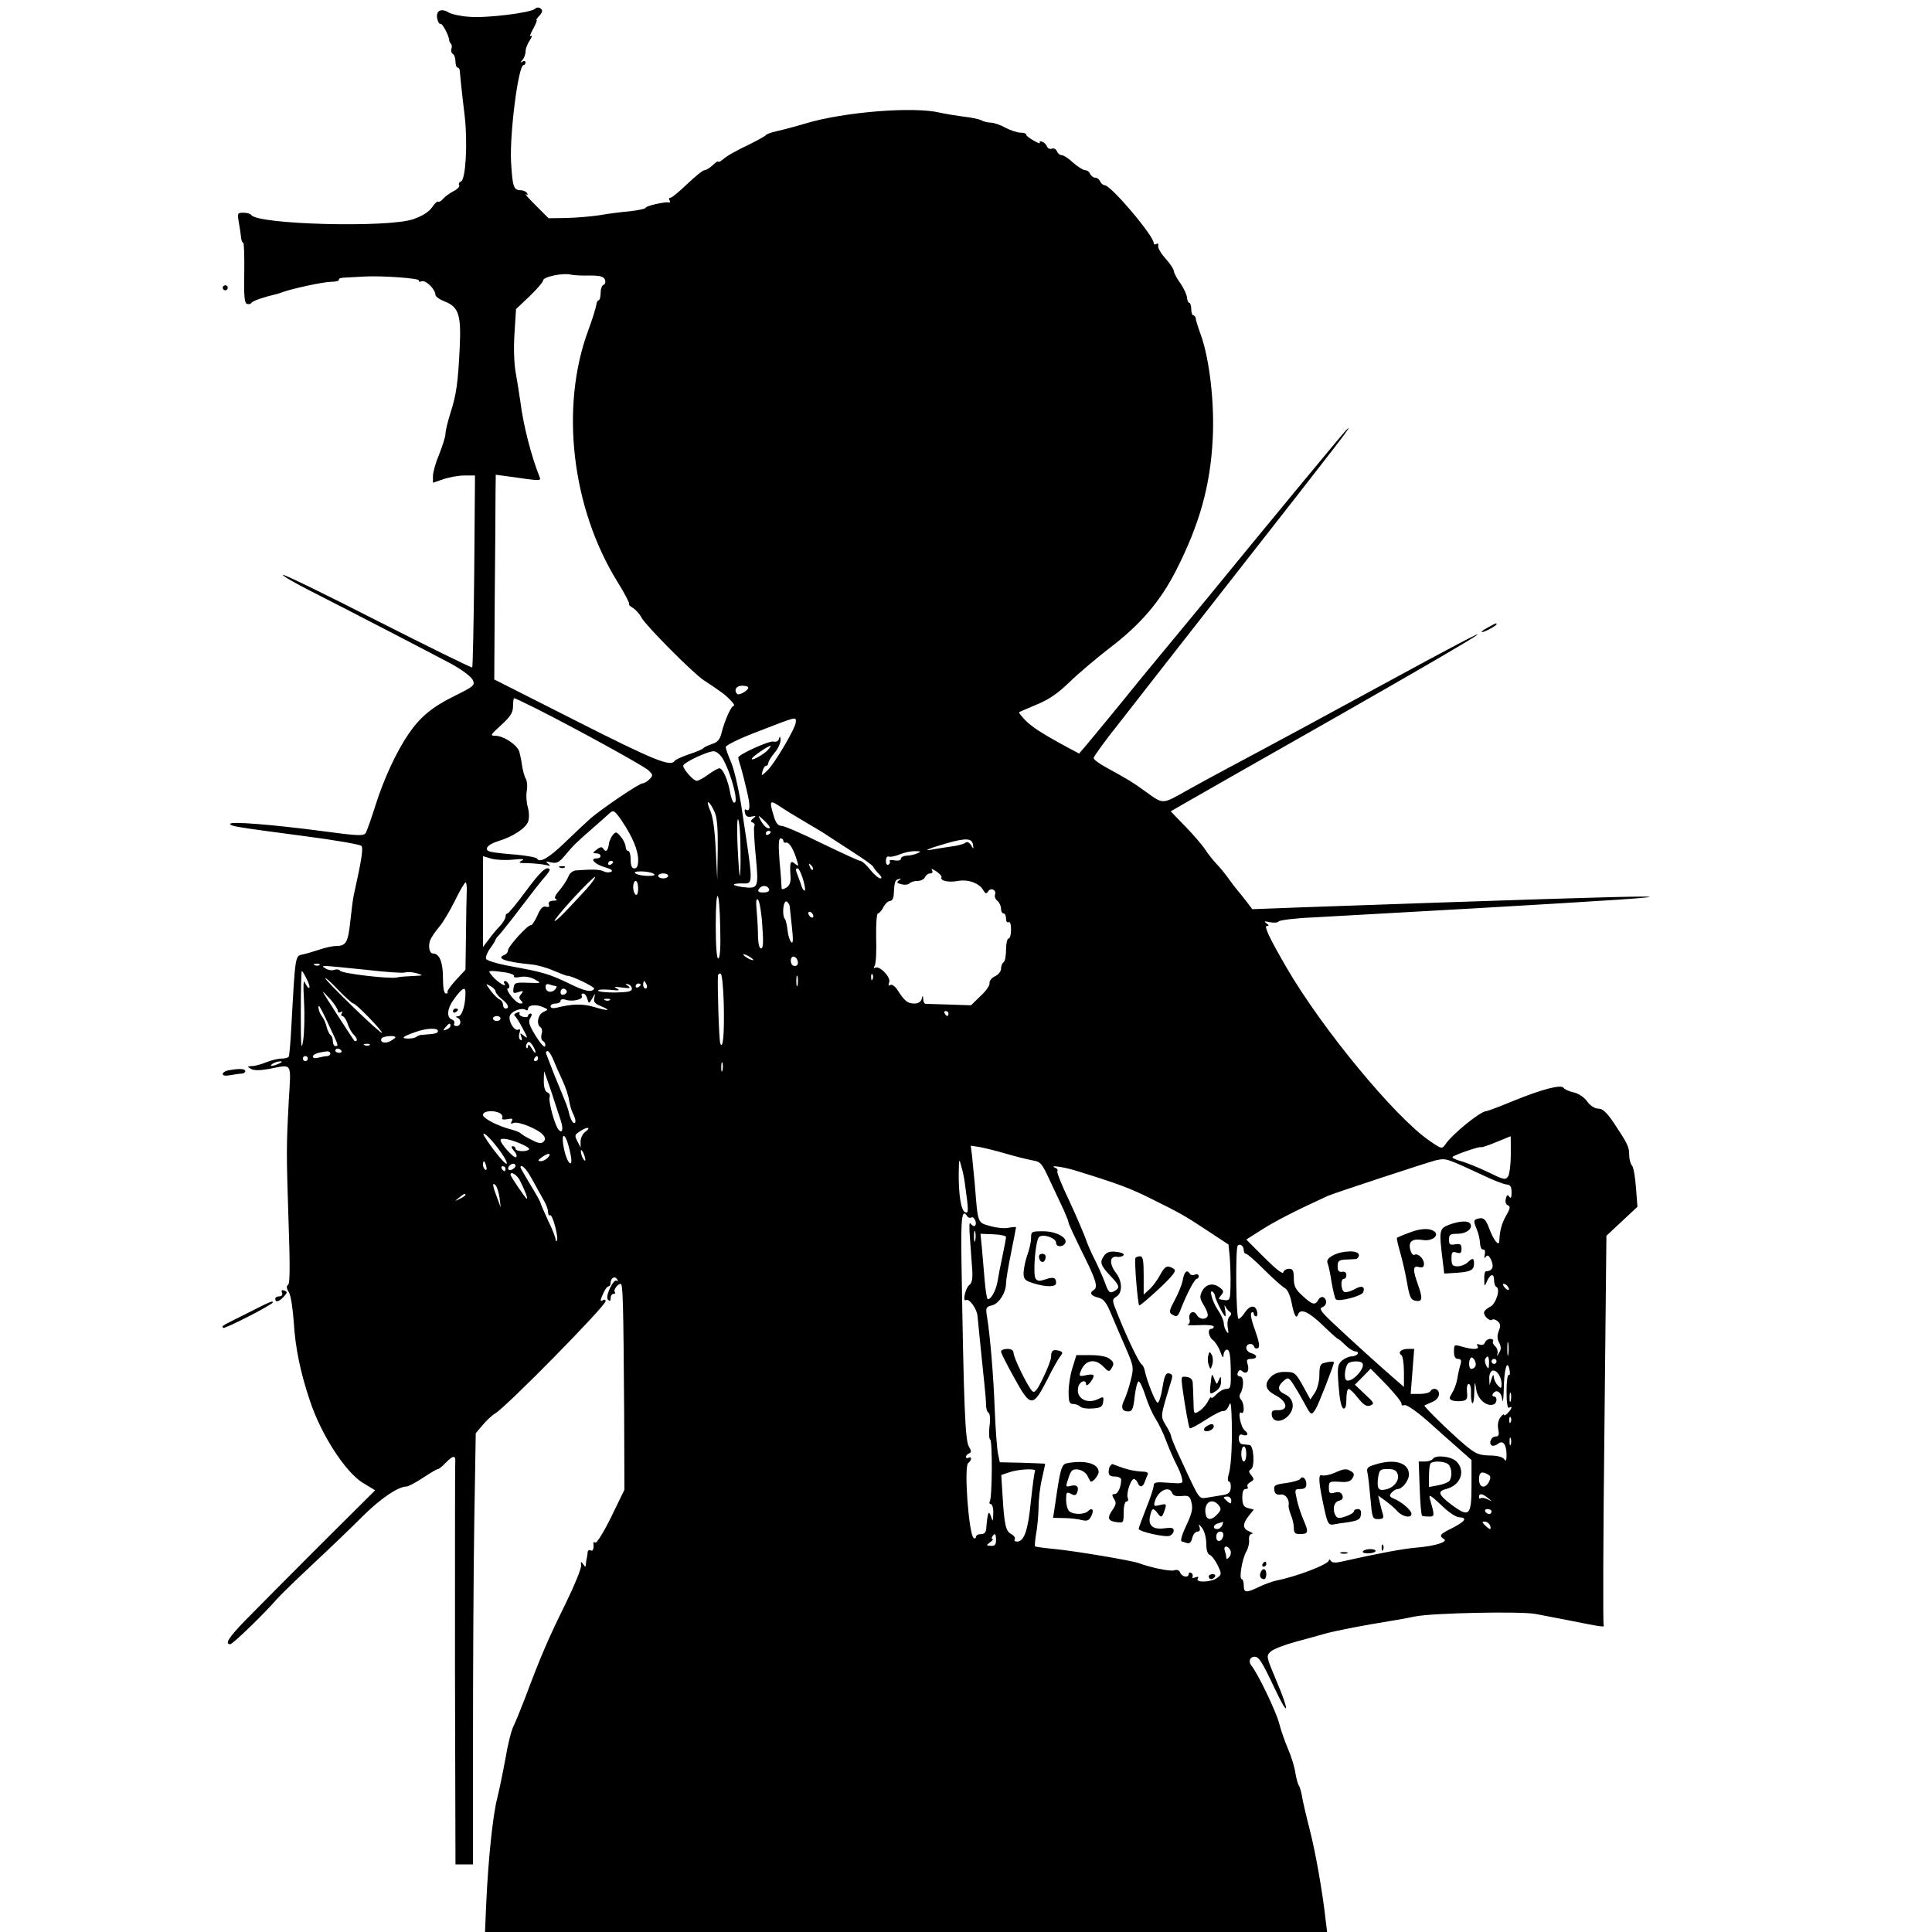 <?xml version="1.0" standalone="no"?>
<!DOCTYPE svg PUBLIC "-//W3C//DTD SVG 20010904//EN"
 "http://www.w3.org/TR/2001/REC-SVG-20010904/DTD/svg10.dtd">
<svg version="1.0" xmlns="http://www.w3.org/2000/svg"
 width="772pt" height="772pt" viewBox="0 0 772 772"
 preserveAspectRatio="xMidYMid meet">
<g transform="translate(0,772) scale(0.1,-0.1)"
fill="#000000" stroke="none">
<path d="M2138 7685 c-16 -16 -192 -38 -264 -32 -33 2 -69 10 -81 17 -30 19
-52 7 -46 -24 3 -14 9 -24 13 -21 7 4 35 -49 35 -67 0 -3 3 -9 7 -13 4 -4 4
-13 2 -20 -3 -7 -1 -16 5 -20 6 -3 11 -17 11 -31 0 -13 4 -24 8 -24 5 0 9 -6
9 -12 1 -13 8 -85 20 -183 12 -107 4 -252 -15 -260 -7 -3 -11 -9 -7 -15 3 -5
-7 -16 -23 -24 -16 -8 -34 -22 -41 -30 -7 -9 -16 -14 -20 -12 -4 3 -15 -8 -25
-23 -13 -18 -38 -34 -75 -47 -103 -35 -623 -21 -647 17 -3 5 -17 9 -31 9 -24
0 -25 -2 -19 -37 4 -21 8 -48 9 -60 1 -13 5 -23 9 -23 3 0 5 -54 4 -120 -2
-90 1 -120 10 -124 8 -3 16 -1 19 4 5 8 46 22 100 35 6 1 17 5 25 8 35 13 158
40 192 41 20 0 34 4 32 8 -3 5 10 9 28 9 18 1 51 3 73 4 71 4 225 -7 219 -16
-3 -5 2 -6 11 -3 16 6 54 -31 55 -54 0 -7 17 -19 38 -27 55 -22 65 -54 59
-183 -7 -142 -13 -187 -37 -262 -11 -34 -20 -72 -20 -84 0 -11 -12 -48 -25
-81 -14 -33 -25 -72 -25 -87 l0 -27 41 14 c23 8 61 15 84 15 l43 0 -3 -381
c-2 -210 -6 -383 -8 -386 -3 -2 -174 82 -381 187 -207 106 -376 188 -376 183
0 -5 51 -34 112 -65 163 -83 470 -242 560 -290 44 -24 81 -52 87 -65 10 -21 6
-25 -75 -65 -89 -44 -137 -85 -183 -153 -47 -69 -97 -177 -130 -281 -17 -54
-35 -105 -40 -113 -8 -12 -33 -11 -173 8 -190 25 -368 40 -368 29 0 -9 16 -12
289 -48 124 -16 229 -34 235 -40 8 -8 2 -52 -30 -195 -3 -11 -9 -58 -14 -104
-9 -87 -17 -101 -57 -101 -12 0 -42 -6 -65 -14 -24 -8 -55 -17 -69 -20 -30 -6
-29 -2 -45 -291 -3 -60 -8 -113 -10 -117 -3 -5 -16 -8 -30 -8 -14 0 -41 -7
-61 -15 -19 -8 -45 -15 -57 -15 -19 -1 -19 -2 -3 -11 11 -7 35 -7 74 0 93 18
86 29 77 -126 -10 -189 -10 -204 -1 -484 6 -174 6 -249 -2 -253 -7 -5 -7 -14
3 -29 8 -12 16 -65 20 -122 6 -100 26 -198 64 -311 45 -137 143 -288 213 -330
l48 -29 -226 -225 c-124 -124 -256 -257 -294 -296 -65 -67 -82 -94 -59 -94 10
0 136 122 186 180 12 14 77 77 144 140 68 63 157 149 199 191 70 70 142 119
175 119 8 0 37 16 66 35 29 19 56 35 60 35 4 0 18 11 31 25 31 32 41 31 38 -2
-1 -16 -1 -382 -1 -815 l2 -788 35 0 35 0 0 503 c0 276 2 664 5 861 l6 359 27
32 c15 18 38 40 52 48 50 32 440 429 440 448 0 6 -4 7 -10 4 -13 -8 -13 -2 2
30 6 14 15 25 20 25 4 0 8 6 8 14 0 20 17 29 26 14 4 -7 4 -10 -1 -6 -13 12
-48 -63 -36 -75 8 -8 11 -6 11 6 0 9 5 17 12 17 6 0 8 3 5 7 -8 7 11 33 23 33
9 0 11 -71 14 -514 l1 -309 -53 -109 c-29 -59 -58 -106 -63 -102 -5 3 -9 2 -8
-3 3 -20 -2 -34 -11 -28 -5 3 -11 0 -12 -7 0 -7 -2 -17 -3 -23 -2 -5 -3 -17
-4 -25 -1 -13 -2 -13 -11 0 -8 12 -10 11 -8 -5 2 -11 -27 -81 -63 -155 -68
-137 -102 -217 -159 -370 -18 -47 -39 -98 -47 -115 -9 -16 -24 -75 -33 -130
-10 -55 -25 -127 -33 -160 -18 -68 -36 -245 -44 -418 l-5 -117 1682 0 1683 0
-6 48 c-12 110 -40 269 -63 359 -14 54 -28 114 -31 133 -3 19 -9 40 -13 45 -4
6 -10 28 -14 51 -3 23 -16 65 -29 95 -13 30 -29 76 -36 104 -12 46 -85 199
-111 230 -13 16 -5 35 13 35 18 0 31 -22 82 -130 56 -119 59 -92 4 37 -39 93
-40 96 -22 113 10 10 54 27 98 39 44 12 103 28 130 36 28 7 106 23 175 35 69
11 148 25 175 31 72 14 420 21 480 10 28 -5 86 -17 130 -25 140 -28 148 -29
143 -20 -3 5 -2 357 3 782 l8 774 62 58 62 58 -6 77 c-3 43 -10 82 -16 88 -6
6 -11 25 -11 42 0 32 -5 43 -62 129 -28 41 -44 56 -61 56 -14 0 -32 11 -45 29
-12 17 -35 32 -54 36 -18 4 -36 12 -40 18 -9 15 -86 -5 -206 -54 -53 -22 -99
-39 -103 -39 -23 0 -134 -90 -163 -132 -14 -20 -15 -20 -63 13 -138 94 -431
449 -573 694 -69 119 -90 165 -78 165 10 0 9 3 -2 11 -11 8 -8 9 14 4 16 -3
32 -2 35 3 3 5 65 13 136 16 72 4 360 20 640 36 1077 62 982 63 -696 4 l-185
-7 -22 29 c-12 16 -30 38 -40 50 -9 11 -26 33 -37 49 -11 15 -31 40 -45 54
-14 15 -34 40 -44 56 -11 17 -46 58 -79 92 l-59 61 64 37 c35 20 308 176 608
346 663 378 741 432 185 129 -196 -107 -496 -269 -630 -340 -55 -29 -129 -70
-165 -90 -95 -54 -92 -54 -157 -7 -59 43 -73 51 -162 100 -28 15 -51 32 -51
38 0 6 46 70 103 141 56 72 131 168 167 214 36 46 157 201 270 345 460 587
507 648 468 609 -14 -14 -321 -385 -557 -674 -58 -71 -140 -169 -181 -219 -41
-49 -116 -141 -167 -204 -51 -62 -108 -132 -127 -154 l-34 -40 -49 26 c-105
57 -142 82 -168 109 -14 15 -25 29 -23 30 2 2 34 15 71 31 49 20 86 46 130 89
35 34 107 95 160 136 124 94 204 188 266 310 94 184 138 340 147 530 7 141
-13 314 -47 410 -11 30 -21 61 -21 68 -1 6 -5 12 -10 12 -4 0 -8 11 -8 25 0
14 -4 25 -8 25 -4 0 -8 10 -9 21 -1 12 -13 38 -27 58 -15 20 -26 43 -26 49 0
7 -15 29 -32 48 -18 20 -32 43 -30 51 2 9 -1 12 -7 8 -6 -3 -11 -2 -11 4 0 29
-171 231 -196 231 -6 0 -14 7 -18 15 -3 8 -12 15 -20 15 -7 0 -16 7 -20 15 -3
8 -12 15 -20 15 -8 0 -30 14 -48 30 -18 17 -38 30 -46 30 -7 0 -15 7 -19 16
-3 8 -12 13 -20 10 -7 -3 -16 1 -19 8 -3 8 -12 17 -20 20 -8 3 -12 1 -9 -4 3
-5 -8 -2 -24 8 -17 9 -31 20 -31 25 0 4 -10 7 -23 7 -12 0 -39 9 -60 20 -20
11 -46 20 -58 20 -11 0 -28 4 -37 9 -9 5 -42 12 -72 15 -30 4 -73 11 -95 16
-104 25 -382 3 -535 -43 -47 -14 -101 -28 -120 -32 -19 -4 -37 -11 -40 -15 -3
-4 -30 -19 -60 -34 -66 -32 -93 -47 -114 -65 -9 -7 -16 -10 -16 -7 0 4 -10 -2
-22 -14 -12 -11 -27 -20 -33 -20 -7 0 -37 -25 -69 -55 -31 -30 -61 -55 -67
-55 -6 0 -7 -5 -4 -10 4 -6 3 -10 -2 -9 -16 4 -93 -14 -93 -21 0 -4 -28 -10
-62 -14 -35 -3 -90 -10 -123 -16 -33 -5 -92 -10 -132 -11 l-71 -1 -52 52 c-28
28 -46 48 -39 44 8 -4 9 -3 5 4 -4 7 -16 12 -26 12 -28 0 -32 14 -38 113 -6
112 29 387 50 387 4 0 8 5 8 11 0 5 -6 7 -12 3 -10 -6 -10 -4 0 7 6 7 12 22
12 34 0 11 8 31 17 44 9 14 11 21 4 17 -6 -4 -2 9 9 28 11 20 17 36 14 36 -3
0 2 7 10 16 9 8 14 20 11 25 -7 10 -19 12 -27 4z m219 -1066 c41 0 55 -4 60
-16 4 -9 1 -19 -5 -21 -7 -2 -12 -17 -12 -33 0 -16 -4 -29 -8 -29 -4 0 -8 -8
-9 -17 -1 -10 -15 -56 -32 -102 -114 -306 -67 -711 117 -1007 28 -45 48 -84
46 -87 -3 -3 4 -10 15 -16 11 -7 27 -24 35 -40 16 -30 205 -221 248 -249 71
-47 85 -57 106 -79 13 -13 19 -23 14 -23 -10 0 -36 -58 -49 -109 -6 -26 -16
-37 -38 -44 -17 -6 -32 -13 -35 -17 -3 -4 -29 -15 -57 -24 -29 -10 -55 -22
-58 -27 -15 -24 -84 4 -390 159 l-330 167 2 335 c2 184 3 368 3 409 l1 74 52
-7 c133 -19 130 -19 122 1 -32 80 -64 205 -75 293 -5 36 -14 92 -20 125 -6 35
-8 99 -4 155 l6 95 54 51 c30 29 54 57 54 63 0 15 80 32 114 23 10 -2 43 -4
73 -3z m633 -1647 c0 -11 -37 -32 -44 -25 -15 15 -4 33 19 33 14 0 25 -3 25
-8z m-842 -86 c160 -81 422 -225 443 -244 19 -18 19 -21 4 -36 -9 -9 -21 -16
-27 -16 -14 0 -161 -100 -208 -140 -19 -17 -64 -59 -100 -94 -65 -63 -103 -86
-114 -67 -3 5 -41 12 -84 16 -42 3 -87 8 -99 11 -33 6 -18 29 28 43 57 17 109
51 119 77 5 13 5 37 -1 59 -6 20 -7 49 -4 65 3 16 2 37 -4 48 -6 11 -12 34
-15 53 -2 19 -8 44 -11 56 -9 27 -63 63 -96 63 -22 0 -19 4 24 43 37 34 47 50
47 75 0 18 2 32 5 32 3 0 45 -20 93 -44z m1032 -51 c0 -23 -85 -167 -114 -194
-24 -23 -25 -23 -19 -2 3 11 9 21 14 21 5 0 9 5 9 11 0 6 11 24 25 41 14 16
24 39 24 51 -1 15 -3 17 -6 6 -2 -10 -11 -15 -22 -12 -17 4 -141 -52 -141 -64
0 -4 4 -20 10 -37 5 -17 16 -60 24 -95 15 -62 14 -87 -4 -76 -4 3 -6 -3 -3
-14 3 -13 11 -17 26 -14 18 4 20 3 7 -7 -11 -9 -12 -13 -2 -17 6 -2 10 -9 6
-14 -3 -5 0 -60 6 -121 12 -125 10 -130 -49 -123 -47 6 -52 15 -8 15 49 0 49
-20 -1 311 -11 69 -29 147 -41 174 -11 26 -21 53 -21 60 0 7 53 33 118 58 171
66 162 64 162 42z m-111 -111 c-16 -19 -74 -50 -64 -34 6 10 65 50 74 50 2 0
-2 -7 -10 -16z m-179 -39 c36 -66 65 -186 41 -171 -4 3 -11 22 -14 42 -8 46
-29 94 -42 94 -6 0 -26 -11 -45 -25 -19 -14 -39 -25 -46 -25 -13 0 -54 46 -54
60 0 13 103 61 124 58 11 -2 27 -16 36 -33z m-34 -211 c10 -23 13 -69 12 -151
l-2 -118 -6 120 c-4 79 -11 133 -23 158 -9 21 -11 35 -6 31 6 -3 17 -21 25
-40z m299 -1 c11 -7 45 -27 75 -45 30 -17 66 -39 80 -49 14 -9 59 -38 100 -65
41 -26 77 -52 79 -57 2 -5 12 -18 22 -28 12 -12 14 -19 7 -19 -7 0 -26 16 -41
35 -15 19 -33 35 -39 35 -6 0 -75 32 -154 70 -78 39 -151 70 -161 70 -14 0
-23 11 -31 39 -18 58 -16 65 16 44 15 -10 36 -23 47 -30z m-669 -35 c42 -63
64 -116 64 -154 0 -24 -5 -34 -15 -34 -10 0 -15 11 -15 35 0 19 -4 35 -10 35
-5 0 -10 7 -10 16 0 9 -8 27 -19 40 -17 21 -20 22 -32 8 -7 -9 -15 -25 -16
-37 -4 -27 -12 -34 -22 -19 -5 9 -12 9 -27 -3 -17 -13 -17 -14 -1 -15 21 0 23
-20 1 -20 -29 0 -8 -23 32 -35 25 -7 34 -13 27 -18 -7 -4 -21 -4 -30 1 -16 8
-45 9 -111 4 -13 -1 -26 -11 -31 -25 -5 -13 -21 -37 -35 -54 -19 -22 -23 -33
-14 -36 7 -3 2 -6 -11 -6 -15 -1 -21 -6 -18 -15 4 -9 0 -12 -12 -9 -12 3 -22
-7 -34 -36 -10 -22 -22 -40 -26 -38 -11 3 -91 -85 -91 -100 0 -8 -7 -16 -15
-19 -35 -14 7 -28 110 -38 22 -2 61 -13 88 -25 26 -11 50 -20 53 -20 15 2 113
-45 108 -52 -9 -16 -38 -10 -104 23 -75 36 -102 44 -229 67 -55 10 -97 23 -99
30 -2 7 5 26 17 42 11 15 21 31 21 34 0 3 8 13 18 23 9 11 49 60 87 111 39 51
80 104 93 118 13 14 21 28 18 30 -13 13 -38 -11 -97 -91 -35 -47 -67 -86 -71
-86 -5 0 -8 -6 -8 -13 0 -7 -10 -24 -22 -37 -13 -13 -33 -37 -45 -54 l-23 -30
0 181 0 182 33 -10 c17 -5 57 -7 87 -4 38 4 49 2 35 -4 -16 -8 -11 -10 25 -10
25 -1 56 -4 70 -7 20 -5 22 -4 10 5 -12 9 -9 10 12 5 23 -5 32 0 55 27 34 41
44 51 114 112 30 26 59 52 64 57 16 15 21 12 51 -32z m473 -117 c1 -57 -1
-102 -3 -100 -2 2 -6 58 -9 124 -3 67 -1 111 3 100 5 -11 9 -67 9 -124z m117
91 c-8 -7 -25 8 -37 31 -11 21 -10 21 15 -2 14 -14 24 -26 22 -29z m4 -16 c0
-3 -4 -8 -10 -11 -5 -3 -10 -1 -10 4 0 6 5 11 10 11 6 0 10 -2 10 -4z m50 -36
c0 -5 5 -9 12 -7 12 2 30 -28 43 -73 7 -22 6 -23 -9 -11 -18 15 -21 6 -17 -54
1 -20 -4 -34 -17 -42 -14 -8 -19 -8 -19 0 0 7 -3 54 -8 105 -5 65 -4 92 4 92
6 0 11 -4 11 -10z m758 -15 c3 -19 2 -19 -8 -2 -8 12 -16 15 -23 9 -7 -5 -33
-12 -59 -15 -27 -4 -60 -9 -75 -12 -40 -7 -8 6 62 26 74 21 99 20 103 -6z
m-223 -35 c-11 -5 -30 -9 -42 -9 -13 -1 -23 -6 -23 -12 0 -7 -10 -9 -25 -7
-13 3 -22 2 -20 -3 3 -4 1 -10 -5 -14 -6 -3 -10 3 -10 15 0 13 5 20 13 17 6
-2 26 2 42 9 17 7 44 13 60 13 26 0 27 -2 10 -9z m-1215 -34 c0 -3 -4 -8 -10
-11 -5 -3 -10 -1 -10 4 0 6 5 11 10 11 6 0 10 -2 10 -4z m798 -31 c-3 -3 -9 2
-12 12 -6 14 -5 15 5 6 7 -7 10 -15 7 -18z m-40 -36 c7 -23 11 -44 8 -47 -3
-3 -8 4 -12 14 -3 10 -10 29 -15 42 -11 28 -11 32 -1 32 4 0 13 -19 20 -41z
m554 5 c-6 -14 29 -21 67 -14 40 7 84 -9 100 -37 9 -15 12 -16 20 -4 11 16 34
4 27 -14 -3 -8 2 -19 10 -25 8 -7 14 -21 14 -31 0 -11 5 -19 10 -19 6 0 10 -9
10 -21 0 -11 5 -17 10 -14 6 4 10 -8 10 -29 0 -20 -4 -36 -10 -36 -5 0 -10
-20 -10 -44 0 -25 -4 -48 -10 -51 -5 -3 -10 -15 -10 -26 0 -11 -11 -24 -24
-30 -13 -6 -23 -18 -22 -27 2 -9 -14 -32 -36 -52 l-38 -37 -87 3 c-49 1 -91 3
-95 3 -5 1 -9 9 -9 19 -1 16 -2 16 -6 0 -3 -11 -14 -18 -29 -18 -27 0 -39 9
-67 53 -10 16 -23 25 -29 21 -8 -5 -9 -1 -5 11 8 20 -39 68 -56 58 -6 -4 -7
-1 -2 8 5 7 8 57 6 111 -1 54 2 98 7 98 5 0 15 11 22 25 7 14 19 25 27 25 7 0
13 10 14 23 3 53 5 60 19 64 12 4 12 3 2 -5 -11 -7 -8 -11 9 -15 13 -4 28 -2
33 3 6 6 20 10 33 10 13 0 26 7 29 15 4 8 13 15 21 15 9 0 11 5 7 13 -5 7 2 5
16 -4 14 -9 24 -20 22 -25z m-1151 15 c10 -6 3 -9 -21 -9 -19 0 -41 4 -49 9
-10 6 -3 9 21 9 19 0 41 -4 49 -9z m59 -9 c0 -5 -9 -10 -20 -10 -11 0 -20 5
-20 10 0 6 9 10 20 10 11 0 20 -4 20 -10z m-326 -52 c-93 -101 -120 -128 -128
-128 -4 0 29 41 74 90 46 50 85 88 88 86 2 -3 -13 -24 -34 -48z m-479 -10 c-1
-18 -2 -96 -3 -173 l-2 -140 -39 -42 c-21 -23 -36 -45 -33 -48 3 -3 0 -5 -6
-5 -8 0 -12 22 -12 64 0 61 -14 96 -40 96 -14 0 -20 29 -11 53 5 12 21 36 35
52 15 17 43 64 64 106 20 42 40 75 43 73 3 -2 5 -18 4 -36z m685 11 c0 -17 -4
-28 -10 -24 -5 3 -10 17 -10 31 0 13 5 24 10 24 6 0 10 -14 10 -31z m523 -1
c3 -8 -5 -14 -19 -14 -24 -2 -31 6 -17 19 11 11 30 8 36 -5z m-195 -158 c2
-77 -1 -120 -8 -120 -6 0 -10 48 -10 133 0 163 15 152 18 -13z m168 12 c5 -66
4 -92 -5 -92 -6 0 -11 17 -12 43 0 23 -2 69 -5 102 -4 43 -3 57 5 50 6 -6 14
-52 17 -103z m110 72 c1 -10 5 -48 9 -84 5 -45 4 -62 -3 -55 -6 6 -13 27 -15
47 -2 21 -7 41 -10 45 -13 12 -8 75 6 71 6 -3 13 -13 13 -24z m94 -35 c0 -6
-4 -7 -10 -4 -5 3 -10 11 -10 16 0 6 5 7 10 4 6 -3 10 -11 10 -16z m-240 -175
c0 -2 -9 0 -20 6 -11 6 -20 13 -20 16 0 2 9 0 20 -6 11 -6 20 -13 20 -16z
m178 -7 c2 -10 -3 -17 -12 -17 -10 0 -16 9 -16 21 0 24 23 21 28 -4z m-1911
-13 c-3 -3 -12 -4 -19 -1 -8 3 -5 6 6 6 11 1 17 -2 13 -5z m184 -19 c77 -9
148 -14 157 -11 9 3 31 2 47 -3 29 -9 28 -9 -15 -11 -25 -1 -54 -3 -65 -6 -31
-6 -219 16 -226 27 -3 5 -13 7 -22 4 -9 -4 -24 -2 -34 4 -17 10 -17 10 0 11
10 0 81 -7 158 -15z m-236 -36 c9 -17 14 -33 11 -36 -3 -3 -10 5 -16 18 -8 18
-9 -2 -5 -76 3 -55 1 -125 -4 -155 -7 -43 -9 -20 -9 113 0 92 2 167 4 167 2 0
11 -14 19 -31z m797 25 c21 -4 35 -10 32 -15 -3 -5 8 -6 24 -3 18 4 41 0 58
-9 29 -16 29 -16 -26 -14 -51 2 -55 0 -58 -21 -3 -21 -1 -23 20 -16 19 6 21 5
11 -8 -10 -11 -10 -17 -1 -26 9 -9 8 -12 -3 -12 -8 0 -25 14 -37 30 -13 17
-18 30 -13 30 6 0 8 7 5 15 -4 8 -10 15 -16 15 -5 0 -6 -5 -2 -11 11 -18 -29
7 -48 30 -17 20 -17 21 0 21 9 0 34 -3 54 -6z m870 -121 c3 -124 -3 -191 -14
-162 -5 13 -12 238 -9 272 1 4 5 7 10 7 6 0 11 -53 13 -117z m295 70 c-3 -10
-5 -2 -5 17 0 19 2 27 5 18 2 -10 2 -26 0 -35z m300 25 c-3 -8 -6 -5 -6 6 -1
11 2 17 5 13 3 -3 4 -12 1 -19z m-2075 -98 c11 0 119 -112 114 -117 -5 -6
-226 208 -226 218 0 4 24 -17 52 -47 29 -30 56 -54 60 -54z m1172 75 c3 -8 1
-15 -4 -15 -6 0 -10 7 -10 15 0 8 2 15 4 15 2 0 6 -7 10 -15z m-604 -26 c0 -6
11 -20 25 -31 26 -20 33 -38 15 -38 -5 0 -10 7 -10 15 0 9 -6 18 -13 21 -8 3
-24 19 -36 35 -22 30 -22 30 -2 19 12 -6 21 -16 21 -21z m241 21 c5 0 4 -6 -3
-14 -15 -16 -38 -10 -38 11 0 10 6 13 16 9 9 -3 20 -6 25 -6z m304 -11 c0 -11
-16 -14 -67 -15 -38 0 -68 3 -68 8 0 4 21 5 48 3 35 -4 42 -3 27 5 -15 7 -11
8 20 4 31 -4 37 -3 25 6 -13 10 -13 11 0 7 8 -2 15 -10 15 -18z m35 17 c0 -3
-4 -8 -10 -11 -5 -3 -10 -1 -10 4 0 6 5 11 10 11 6 0 10 -2 10 -4z m-700 -33
c0 -50 -14 -93 -29 -94 -10 0 -11 -2 -3 -6 17 -7 15 -33 -4 -33 -8 0 -12 5 -9
10 3 6 -1 13 -9 16 -24 9 -19 47 12 87 30 40 42 46 42 20z m404 8 c3 -5 -1
-11 -9 -15 -9 -3 -15 0 -15 9 0 16 16 20 24 6z m-914 -80 c0 -7 5 -9 12 -5 7
4 8 3 4 -4 -4 -7 -3 -12 2 -12 6 0 15 -14 21 -30 5 -17 17 -38 26 -46 9 -9 13
-19 10 -22 -3 -3 -7 -3 -9 -1 -8 10 -126 192 -126 196 0 2 14 -12 30 -30 17
-19 30 -40 30 -46z m997 48 c6 -21 6 -21 20 2 12 21 13 22 8 3 -4 -17 1 -24
25 -34 46 -19 31 -21 -25 -4 -47 14 -88 13 -152 -3 -14 -3 -23 -1 -23 6 0 6 9
11 20 11 11 0 20 5 20 11 0 6 9 8 21 4 26 -9 72 2 64 15 -3 6 -1 10 5 10 7 0
14 -10 17 -21z m90 -5 c-3 -3 -12 -4 -19 -1 -8 3 -5 6 6 6 11 1 17 -2 13 -5z
m-266 -48 c-22 -10 -29 -50 -11 -61 6 -4 8 -16 4 -27 -3 -12 -1 -24 6 -28 7
-4 11 -13 8 -21 -2 -7 -19 12 -37 41 -27 44 -31 57 -22 72 7 11 7 18 1 18 -5
0 -10 -4 -10 -9 0 -5 -9 -7 -20 -4 -11 3 -17 9 -14 14 3 5 -2 6 -11 2 -9 -3
-13 -9 -8 -12 4 -3 19 -26 32 -51 20 -37 21 -42 6 -30 -17 14 -18 13 -12 -3 4
-11 3 -16 -4 -12 -5 4 -7 16 -3 27 4 13 2 18 -4 14 -15 -9 -41 31 -35 54 5 19
47 35 63 25 6 -4 10 -2 10 4 0 15 32 19 59 7 23 -10 23 -10 2 -20z m-857 -52
c40 -85 40 -84 26 -84 -5 0 -10 9 -10 19 0 11 -4 22 -9 25 -5 3 -12 18 -16 33
-3 15 -12 34 -18 41 -11 14 -19 42 -12 42 2 0 20 -34 39 -76z m2476 46 c0 -5
-2 -10 -4 -10 -3 0 -8 5 -11 10 -3 6 -1 10 4 10 6 0 11 -4 11 -10z m-1790 -20
c0 -5 -7 -10 -15 -10 -8 0 -15 5 -15 10 0 6 7 10 15 10 8 0 15 -4 15 -10z
m-200 -29 c0 -5 -7 -12 -16 -15 -14 -5 -15 -4 -4 9 14 17 20 19 20 6z m-50
-21 c0 -9 -9 -11 -62 -15 -9 0 -20 -4 -24 -8 -4 -4 -19 -7 -32 -7 -32 0 -24 8
25 25 45 17 93 19 93 5z m-170 -25 c0 -2 -9 -9 -20 -15 -22 -12 -44 -5 -35 11
6 9 55 13 55 4z m560 -59 c-1 -6 -7 0 -15 14 -8 14 -14 19 -15 11 0 -8 -3 -12
-6 -8 -3 3 -3 11 2 18 5 9 11 7 21 -6 7 -11 13 -24 13 -29z m-663 28 c-3 -3
-12 -4 -19 -1 -8 3 -5 6 6 6 11 1 17 -2 13 -5z m-113 -22 c3 -5 -1 -9 -9 -9
-8 0 -15 4 -15 9 0 4 4 8 9 8 6 0 12 -4 15 -8z m-44 -12 c0 -5 -6 -10 -12 -10
-7 0 -23 -3 -35 -6 -13 -4 -23 -2 -23 4 0 9 20 17 58 21 6 0 12 -3 12 -9z
m890 -22 c7 -18 24 -56 37 -84 13 -27 25 -64 27 -81 3 -17 9 -40 15 -51 13
-25 14 -45 2 -38 -5 3 -12 18 -16 33 -3 16 -12 42 -19 58 -7 17 -25 62 -41
100 -15 39 -29 76 -32 83 -3 6 -1 12 5 12 5 0 15 -15 22 -32z m-980 2 c0 -5
-4 -10 -10 -10 -5 0 -10 5 -10 10 0 6 5 10 10 10 6 0 10 -4 10 -10z m920 0 c0
-5 -5 -10 -11 -10 -5 0 -7 5 -4 10 3 6 8 10 11 10 2 0 4 -4 4 -10z m-1035 -20
c-27 -12 -43 -12 -25 0 8 5 22 9 30 9 10 0 8 -3 -5 -9z m1772 -27 c-3 -10 -5
-4 -5 12 0 17 2 24 5 18 2 -7 2 -21 0 -30z m-683 -88 c14 -44 31 -95 37 -113
11 -34 6 -54 -9 -36 -15 16 -41 114 -36 129 4 8 -1 17 -9 20 -9 4 -14 20 -14
46 0 22 1 38 2 37 1 -2 14 -39 29 -83z m-205 -84 c7 -5 11 -13 8 -18 -4 -6 4
-8 20 -5 20 4 24 2 18 -8 -6 -10 -4 -12 8 -7 19 7 98 -25 117 -48 10 -12 10
-19 2 -27 -9 -9 -21 -7 -49 8 -21 10 -40 22 -43 26 -3 3 -19 10 -35 14 -55 14
-115 45 -115 59 0 17 46 20 69 6z m338 -75 c-9 -7 -17 -24 -17 -37 l0 -24 -13
25 c-12 23 -11 26 13 41 29 19 44 14 17 -5z m-369 -37 c39 -46 65 -89 55 -89
-8 0 -61 66 -86 107 -15 24 4 13 31 -18z m297 4 c4 -10 11 -35 15 -56 12 -59
-13 -40 -26 21 -11 50 -4 71 11 35z m3772 -55 c0 -40 -5 -80 -11 -89 -10 -15
-18 -13 -79 17 -38 18 -86 38 -109 44 -22 6 -37 14 -34 17 9 9 109 43 113 39
3 -2 30 7 61 20 31 13 58 23 58 24 1 0 1 -33 1 -72z m-3959 43 c23 -9 40 -20
36 -24 -11 -11 -54 -8 -54 3 0 6 -5 10 -12 10 -6 0 -4 -8 6 -19 10 -11 13 -22
8 -25 -9 -5 -62 54 -62 68 0 11 35 5 78 -13z m1942 -41 c41 -12 90 -24 108
-27 30 -5 36 -12 68 -82 20 -42 44 -94 55 -117 10 -23 19 -45 19 -50 0 -5 25
-58 55 -119 55 -110 64 -139 45 -150 -18 -11 -11 -23 18 -30 21 -5 32 -17 51
-63 13 -31 39 -92 58 -135 33 -76 34 -80 22 -130 -7 -29 -19 -65 -26 -80 -16
-31 -10 -47 16 -47 15 0 20 11 25 60 4 33 11 60 16 60 5 0 17 -26 27 -57 10
-32 28 -73 40 -91 12 -19 32 -59 43 -90 12 -31 30 -73 40 -92 10 -19 21 -45
23 -57 5 -22 3 -22 -54 -18 -49 4 -59 2 -59 -11 0 -9 -13 -49 -30 -91 -16 -41
-30 -78 -30 -82 0 -11 106 -35 124 -28 9 4 16 13 16 21 0 11 -9 13 -38 9 -46
-6 -66 12 -56 51 7 31 12 32 30 9 14 -20 18 -18 29 16 7 22 5 23 -20 17 -24
-6 -26 -5 -20 16 13 42 57 63 69 32 4 -11 16 -14 38 -12 28 3 33 -1 39 -26 6
-22 2 -42 -16 -81 -23 -49 -31 -75 -21 -75 2 0 11 -3 19 -6 10 -3 17 3 21 20
3 14 13 26 21 26 9 0 12 6 8 18 -5 14 -3 13 10 -3 9 -11 17 -39 17 -61 0 -27
5 -44 14 -47 8 -3 22 -22 32 -42 16 -34 16 -36 -2 -50 -24 -18 -89 -20 -78 -3
5 8 2 9 -10 5 -9 -4 -14 -3 -11 2 3 5 1 12 -5 16 -5 3 -10 1 -10 -4 0 -17 -27
-13 -34 5 -4 10 -13 13 -25 9 -16 -5 -96 12 -141 29 -26 10 -251 48 -333 56
-42 4 -79 9 -81 11 -2 2 0 24 4 49 5 25 9 72 10 105 0 33 6 86 14 118 7 31 13
58 12 58 0 1 -41 2 -91 4 l-90 2 -7 34 c-4 19 -10 97 -13 174 -5 135 -18 294
-31 374 -6 35 -4 39 20 45 28 7 56 51 56 88 0 13 9 67 20 121 11 55 20 101 20
103 0 2 -13 1 -30 -2 -16 -4 -50 0 -74 7 -51 15 -48 7 -61 169 -4 41 -9 92
-11 113 l-5 39 33 -5 c18 -3 67 -15 108 -27z m-1681 -25 c0 -5 -4 -3 -9 5 -5
8 -9 22 -9 30 0 16 17 -16 18 -35z m-149 10 c-7 -8 -20 -15 -29 -15 -13 1 -13
3 3 15 26 19 42 19 26 0z m1665 -100 c16 -113 16 -125 2 -119 -17 6 -27 72
-26 158 1 57 2 59 10 26 6 -19 12 -48 14 -65z m1967 76 c24 -10 73 -33 110
-50 37 -18 77 -33 88 -34 15 -1 20 -8 20 -32 0 -20 -3 -26 -9 -17 -6 10 -10 8
-14 -8 -3 -13 0 -23 8 -26 11 -5 10 -13 -7 -42 -18 -32 -25 -60 -27 -101 -1
-24 -23 3 -41 52 -12 32 -21 41 -36 39 -27 -5 -28 -8 -13 -44 7 -17 13 -43 13
-57 1 -14 6 -25 12 -24 7 1 10 -6 7 -20 -3 -15 -2 -18 4 -9 7 9 13 6 22 -14
12 -27 4 -43 -21 -44 -5 0 -8 -15 -7 -32 0 -29 1 -30 9 -12 13 33 30 39 30 10
0 -13 4 -26 9 -28 18 -7 -1 -69 -25 -80 -13 -6 -24 -17 -24 -23 0 -16 25 -37
33 -28 4 3 13 0 21 -6 12 -10 13 -19 5 -39 -7 -18 -7 -33 2 -48 8 -17 8 -26
-1 -40 -9 -15 -10 -15 -6 -2 2 9 -2 22 -9 28 -8 7 -12 16 -9 21 3 5 -2 9 -11
9 -8 0 -18 -6 -21 -14 -3 -9 -12 -12 -21 -9 -11 4 -14 2 -9 -5 9 -15 -17 -16
-62 -3 -31 9 -32 9 -32 -20 0 -20 5 -29 16 -29 12 0 15 -6 10 -22 -4 -13 -10
-39 -13 -58 -3 -19 -13 -45 -21 -57 -12 -20 -12 -23 1 -29 9 -3 26 -4 39 -2
19 2 23 8 20 36 -2 18 1 32 7 32 6 0 10 -16 9 -35 -1 -19 2 -38 5 -42 4 -3 8
16 8 43 2 48 2 48 8 11 6 -38 41 -69 69 -59 15 5 16 32 1 32 -5 0 -7 5 -4 10
13 21 34 9 38 -22 2 -18 5 1 6 42 1 80 14 122 23 76 3 -14 1 -23 -3 -20 -5 3
-9 -27 -9 -66 0 -45 4 -69 10 -65 15 9 12 -4 -5 -21 -8 -9 -15 -12 -15 -7 0 4
-7 0 -15 -11 -8 -11 -12 -30 -8 -47 4 -22 2 -29 -10 -29 -18 0 -30 -27 -16
-36 5 -3 17 0 25 7 20 16 34 -3 34 -46 0 -22 -3 -26 -9 -16 -6 9 -28 15 -59
15 -42 1 -56 7 -97 41 -56 47 -168 156 -163 159 2 1 15 7 31 14 17 7 27 19 27
32 0 21 -24 28 -35 10 -3 -5 -22 -10 -42 -10 l-36 0 7 90 7 90 -25 0 c-27 0
-42 -15 -26 -25 5 -3 10 -33 10 -67 l0 -60 -37 32 c-58 50 -177 158 -245 222
-49 46 -58 59 -45 64 19 7 22 29 6 40 -7 4 -16 -1 -21 -10 -13 -23 -24 -20
-63 16 -28 25 -35 39 -35 70 0 31 -4 38 -19 38 -11 0 -21 -6 -23 -14 -2 -9
-30 13 -75 58 l-73 73 63 40 c52 33 129 73 262 134 21 10 396 133 430 142 35
8 42 7 87 -12z m-3879 -11 c3 -11 1 -18 -4 -14 -5 3 -9 12 -9 20 0 20 7 17 13
-6z m117 1 c0 -5 -7 -11 -15 -15 -15 -5 -20 5 -8 17 9 10 23 9 23 -2z m-40
-11 c0 -5 -2 -10 -4 -10 -3 0 -8 5 -11 10 -3 6 -1 10 4 10 6 0 11 -4 11 -10z
m95 -23 c10 -17 25 -43 32 -57 8 -14 20 -36 28 -50 8 -14 15 -33 15 -43 0 -10
4 -16 8 -13 10 6 36 -94 27 -102 -3 -3 -5 0 -5 6 0 7 -13 41 -30 75 -16 35
-30 67 -30 70 0 4 -18 36 -40 72 -22 36 -40 68 -40 70 0 15 17 1 35 -28z
m2178 17 c169 -52 221 -71 305 -113 121 -60 132 -66 229 -130 l82 -54 5 -51
c2 -28 4 -79 3 -113 -2 -65 0 -63 -46 -54 -2 1 2 8 9 16 11 13 10 18 -6 30
-27 21 -56 14 -71 -15 -10 -21 -9 -29 8 -57 11 -18 18 -37 14 -43 -9 -15 -33
-12 -43 6 -12 22 -35 8 -29 -17 3 -10 0 -20 -7 -22 -6 -3 15 -3 47 -2 31 2 57
-1 57 -6 0 -5 -4 -9 -10 -9 -16 0 -11 -32 7 -45 9 -7 23 -28 29 -46 9 -25 13
-28 13 -13 1 11 7 21 14 21 10 0 14 -22 15 -79 1 -71 0 -78 -18 -78 -11 0 -28
-10 -40 -22 -11 -12 -20 -18 -20 -12 0 5 -6 -2 -13 -15 -6 -13 -22 -31 -34
-39 -23 -14 -23 -14 -24 39 -1 30 -2 63 -3 74 -1 13 -9 21 -24 23 -23 3 -23 2
-17 -45 11 -78 25 -156 29 -160 2 -3 31 12 63 33 32 21 64 37 71 36 7 -2 16 7
22 20 7 19 9 13 11 -32 4 -95 0 -201 -10 -236 -6 -20 -6 -34 0 -34 5 0 8 -11
7 -25 -2 -20 -9 -26 -38 -30 -19 -3 -47 -8 -61 -10 -28 -4 -27 -6 -98 148 -23
48 -41 92 -41 97 0 5 -9 25 -21 44 -23 39 -23 32 21 178 7 21 5 27 -8 30 -14
3 -19 -9 -27 -57 -5 -33 -14 -60 -19 -60 -9 0 -43 86 -52 129 -2 11 -8 22 -13
25 -10 7 -58 106 -96 202 -22 54 -22 56 -4 68 25 15 24 61 -1 94 -28 35 -27
69 3 65 12 -2 24 2 27 7 3 6 -11 11 -30 13 -24 3 -38 -2 -47 -14 -20 -27 -16
-39 22 -80 40 -42 42 -50 16 -64 -17 -9 -22 -4 -37 38 -10 26 -28 66 -40 90
-12 23 -28 59 -35 80 -7 20 -36 88 -65 151 -30 62 -52 117 -49 121 3 5 -1 11
-7 13 -31 13 28 5 75 -9z m-2215 -42 c21 -42 32 -72 27 -72 -4 0 -65 89 -65
96 0 16 27 -1 38 -24z m-82 -68 l5 -39 -15 40 c-18 47 -20 63 -6 49 6 -6 13
-28 16 -50z m-136 11 c0 -2 -10 -9 -22 -15 -22 -11 -22 -10 -4 4 21 17 26 19
26 11z m2005 -85 c4 -6 11 -8 16 -5 11 7 25 -23 15 -33 -4 -3 -11 0 -17 8 -6
10 -7 -11 -3 -60 3 -41 7 -97 9 -125 2 -36 -1 -52 -12 -60 -15 -11 -28 -69
-13 -60 12 8 43 -33 46 -63 3 -34 21 -210 28 -277 3 -27 6 -62 6 -77 0 -15 4
-30 10 -33 6 -4 8 -25 4 -54 -3 -27 -2 -51 3 -54 9 -6 8 -231 -2 -247 -3 -6
-1 -10 4 -10 6 0 11 -17 10 -37 -1 -34 -2 -35 -9 -13 -9 29 -14 16 -19 -47 -1
-16 -7 -23 -21 -23 -11 0 -20 -5 -20 -11 0 -5 -4 -8 -9 -5 -20 13 -40 289 -22
300 6 4 11 12 11 17 0 6 -4 7 -10 4 -5 -3 -10 -2 -10 4 0 5 6 11 13 14 9 3 9
10 -2 28 -14 24 -20 161 -29 737 -3 178 2 216 23 182z m32 -97 c-3 -10 -5 -2
-5 17 0 19 2 27 5 18 2 -10 2 -26 0 -35z m123 14 c0 -4 -6 -38 -14 -75 -8 -37
-17 -83 -20 -103 -6 -37 -30 -78 -40 -69 -3 3 -8 35 -11 70 -3 36 -8 93 -11
128 l-6 62 51 -2 c28 -1 51 -6 51 -11z m950 -53 c0 -8 4 -14 9 -14 5 0 37 -28
72 -63 35 -35 72 -68 83 -74 11 -6 21 -28 27 -58 10 -51 19 -68 26 -47 9 25
42 11 98 -43 31 -30 59 -55 61 -55 3 0 16 -11 30 -25 14 -14 32 -25 40 -25 8
0 12 -4 9 -10 -3 -5 -14 -10 -24 -10 -11 0 -28 -8 -39 -17 -17 -16 -19 -26
-13 -102 4 -54 11 -86 19 -89 8 -2 12 9 12 37 0 23 4 41 9 41 5 0 22 -16 38
-37 23 -28 34 -35 49 -29 17 7 15 11 -22 45 l-40 38 32 32 31 32 62 -63 c33
-35 61 -69 61 -76 0 -7 4 -10 10 -7 9 6 58 -29 119 -85 15 -14 55 -49 89 -79
l62 -55 0 -102 c0 -122 -9 -130 -82 -75 -50 38 -55 52 -20 61 58 14 80 72 42
110 -21 21 -84 28 -95 10 -3 -5 -17 -10 -31 -10 l-25 0 4 -107 c2 -60 6 -109
10 -110 4 -2 17 -3 28 -3 22 0 22 4 3 70 -6 21 1 17 44 -23 30 -30 60 -50 75
-50 33 -2 20 -18 -36 -46 -43 -21 -48 -28 -27 -41 18 -11 -36 -28 -110 -34
-57 -5 -152 -23 -295 -55 -28 -7 -42 -6 -47 2 -4 7 -8 7 -8 2 0 -15 -126 -64
-207 -80 -18 -4 -50 -15 -72 -26 -52 -25 -61 -24 -61 6 0 14 -4 25 -8 25 -12
0 1 80 18 110 8 14 13 35 11 48 -1 13 3 22 11 23 7 0 3 4 -9 9 -28 11 -29 30
-3 63 l20 25 -23 6 c-17 4 -22 13 -23 41 0 23 4 35 13 35 8 0 12 4 8 9 -3 6 2
14 12 19 15 9 15 12 3 27 -11 13 -11 18 -1 24 16 10 11 96 -6 97 -7 1 -20 2
-28 3 -8 0 -15 10 -15 22 0 14 5 19 14 16 21 -8 28 4 10 17 -16 12 -30 81 -14
71 14 -9 12 39 -1 52 -6 6 -8 17 -3 24 15 25 15 69 -1 69 -9 0 -12 6 -9 15 5
11 10 13 19 5 17 -14 29 3 20 30 -5 16 -2 20 14 20 27 0 27 16 1 23 -11 3 -20
12 -20 21 0 18 26 22 32 4 2 -6 9 -8 15 -5 8 5 4 27 -12 72 -14 37 -20 67 -14
70 5 4 9 1 9 -4 0 -6 4 -11 9 -11 5 0 7 9 4 20 -7 27 -29 25 -49 -5 -9 -14
-20 -25 -25 -25 -10 0 -13 283 -3 293 10 9 24 -2 24 -19z m1055 -145 c11 -16
1 -19 -13 -3 -7 8 -8 14 -3 14 5 0 13 -5 16 -11z m-1170 -37 c0 -11 35 -82 41
-82 2 0 2 12 -1 28 -3 15 -2 20 1 12 4 -8 12 -18 18 -22 8 -5 7 -11 -1 -19 -7
-7 -10 -25 -7 -43 4 -24 3 -28 -5 -16 -6 8 -11 23 -11 33 0 10 -11 35 -25 55
-22 33 -36 87 -17 68 4 -4 7 -11 7 -14z m1172 -234 c-2 -13 -4 -3 -4 22 0 25
2 35 4 23 2 -13 2 -33 0 -45z m-132 -48 c-3 -6 -10 -10 -16 -10 -10 0 -12 33
-2 44 9 9 26 -22 18 -34z m55 13 c-1 -24 -2 -26 -11 -10 -5 9 -7 22 -4 27 10
17 15 11 15 -17z m30 7 c0 -5 -4 -10 -10 -10 -5 0 -10 5 -10 10 0 6 5 10 10
10 6 0 10 -4 10 -10z m-537 -6 c17 -18 -42 -82 -63 -69 -10 6 -7 46 5 65 7 11
48 14 58 4z m557 -82 c0 -21 -2 -22 -15 -8 -8 8 -15 23 -16 33 -1 13 -3 11 -9
-7 l-8 -25 -1 27 c-1 14 5 28 12 31 16 5 36 -22 37 -51z m37 -69 c-3 -10 -5
-4 -5 12 0 17 2 24 5 18 2 -7 2 -21 0 -30z m0 -85 c-3 -8 -6 -5 -6 6 -1 11 2
17 5 13 3 -3 4 -12 1 -19z m0 -90 c-3 -7 -5 -2 -5 12 0 14 2 19 5 13 2 -7 2
-19 0 -25z m-1057 -38 c0 -16 -4 -30 -10 -30 -5 0 -10 14 -10 30 0 17 5 30 10
30 6 0 10 -13 10 -30z m808 -42 c13 -13 16 -47 4 -65 -4 -6 -24 -14 -45 -18
l-37 -7 0 44 c0 25 3 48 7 51 11 11 58 8 71 -5z m-1652 -26 c-3 -5 -10 -60
-17 -123 -11 -115 -27 -159 -55 -159 -8 0 -13 4 -9 9 3 6 -3 15 -14 21 -22 11
-28 36 -35 156 l-5 80 32 11 c39 13 110 16 103 5z m1812 -15 c9 -6 9 -13 2
-28 -16 -30 -40 -24 -40 10 0 29 11 34 38 18z m-2 -93 c18 -15 18 -15 -2 -5
-12 6 -24 7 -28 4 -3 -3 -6 -1 -6 5 0 16 12 15 36 -4z m-1026 -10 c0 -14 -3
-14 -15 -4 -8 7 -15 14 -15 16 0 2 7 4 15 4 8 0 15 -7 15 -16z m-50 -19 c10
-13 10 -19 -5 -35 -22 -25 -42 -26 -47 -2 -10 46 24 71 52 37z m1090 -25 c0
-5 -4 -10 -9 -10 -6 0 -13 5 -16 10 -3 6 1 10 9 10 9 0 16 -4 16 -10z m-1076
-55 c-4 -8 -12 -15 -20 -15 -20 0 -17 18 4 23 9 3 18 5 19 6 1 0 0 -6 -3 -14z
m1070 0 c3 -8 3 -15 0 -15 -3 0 -12 7 -20 15 -13 13 -13 15 -1 15 8 0 17 -7
21 -15z m-1066 -42 c-5 -25 -28 -28 -28 -4 0 12 6 21 16 21 9 0 14 -7 12 -17z
m-908 -17 c0 -19 -5 -24 -21 -23 -19 1 -19 2 -3 14 10 7 14 13 10 13 -4 0 -4
5 -1 10 10 16 15 12 15 -14z m937 -42 c3 -8 1 -20 -6 -27 -8 -8 -11 -8 -11 0
0 6 -3 18 -6 27 -3 9 -1 16 5 16 7 0 14 -7 18 -16z"/>
<path d="M2238 4253 c7 -3 16 -2 19 1 4 3 -2 6 -13 5 -11 0 -14 -3 -6 -6z"/>
<path d="M1810 3679 c0 -5 5 -7 10 -4 6 3 10 8 10 11 0 2 -4 4 -10 4 -5 0 -10
-5 -10 -11z"/>
<path d="M4120 2773 c0 -16 -7 -46 -15 -68 -8 -22 -14 -54 -15 -70 0 -27 5
-32 40 -43 52 -16 90 -15 90 1 0 22 -10 26 -42 15 -24 -8 -32 -8 -40 3 -11 17
-1 148 13 165 13 16 69 -2 69 -22 0 -17 26 -19 36 -2 13 21 -35 48 -87 48 -47
0 -49 -1 -49 -27z"/>
<path d="M4152 2694 c4 -21 22 -23 26 -1 2 10 -3 17 -13 17 -10 0 -15 -6 -13
-16z"/>
<path d="M4000 2319 c0 -6 24 -53 53 -105 65 -118 74 -119 131 -8 22 45 47 88
54 96 10 13 9 16 -7 21 -24 6 -31 0 -31 -25 0 -10 -14 -48 -32 -84 -25 -52
-34 -62 -44 -52 -18 19 -74 133 -74 152 0 10 -9 16 -25 16 -14 0 -25 -5 -25
-11z"/>
<path d="M4286 2256 c-9 -26 -16 -70 -16 -97 0 -41 3 -49 18 -49 10 0 23 -5
29 -11 6 -6 28 -9 49 -7 32 2 40 7 42 26 3 21 1 22 -17 13 -45 -24 -92 0 -83
44 4 25 32 36 32 13 1 -14 30 20 30 35 0 5 -13 6 -30 2 -26 -6 -29 -4 -23 12
17 49 58 58 93 21 18 -19 22 -20 30 -8 13 21 12 26 -7 41 -9 8 -40 14 -74 14
l-58 0 -15 -49z"/>
<path d="M4263 1873 c-22 -4 -27 -25 -48 -173 l-7 -45 44 -1 c24 0 56 -4 71
-8 20 -5 29 -2 37 15 13 24 5 38 -12 21 -15 -15 -61 -15 -76 0 -7 7 -12 27
-12 45 0 30 2 33 19 24 15 -8 20 -7 25 5 9 22 -1 33 -24 27 -23 -6 -23 -6 -9
36 9 26 16 32 37 29 14 -2 30 -12 36 -23 6 -11 12 -22 13 -24 5 -9 33 22 33
37 0 34 -55 49 -127 35z"/>
<path d="M4437 1863 c-4 -3 -7 -15 -7 -25 0 -13 7 -18 25 -18 14 0 25 -6 25
-12 0 -30 -13 -58 -26 -58 -11 0 -12 -4 -3 -19 10 -14 9 -23 -4 -42 -24 -34
-21 -46 13 -51 29 -4 30 -4 30 39 0 25 5 43 11 43 6 0 9 7 5 15 -6 18 12 75
25 75 5 0 12 -7 15 -15 8 -20 20 -19 28 3 3 9 9 23 12 30 4 8 -5 12 -28 12
-18 1 -51 7 -73 15 -22 8 -40 15 -41 15 0 0 -4 -3 -7 -7z"/>
<path d="M4830 1420 c0 -5 4 -10 9 -10 6 0 13 5 16 10 3 6 -1 10 -9 10 -9 0
-16 -4 -16 -10z"/>
<path d="M5790 2826 c-39 -15 -40 -23 -26 -138 l7 -57 49 3 c57 4 70 11 70 37
0 23 -6 24 -26 4 -9 -8 -26 -15 -40 -15 -20 0 -24 5 -24 31 0 26 3 29 20 24
16 -5 20 -2 20 15 0 18 -5 21 -25 18 -21 -4 -25 -1 -25 18 0 21 5 24 34 24 35
0 63 21 51 40 -8 13 -41 12 -85 -4z"/>
<path d="M5625 2792 c-22 -8 -42 -17 -43 -18 -2 -1 4 -28 13 -59 9 -32 22 -87
28 -124 10 -56 15 -66 35 -69 26 -4 28 9 7 68 -21 58 -19 74 5 67 14 -4 20 0
20 13 0 21 -25 44 -38 36 -6 -3 -13 6 -17 21 -8 33 9 45 51 38 37 -6 69 20 43
36 -20 13 -58 10 -104 -9z"/>
<path d="M5327 2704 c-20 -11 -27 -20 -22 -32 4 -9 11 -44 16 -77 6 -33 13
-63 17 -67 11 -11 103 13 109 28 9 24 -6 29 -35 12 -15 -8 -33 -13 -39 -11
-15 5 -18 53 -3 53 6 0 10 7 10 15 0 10 -7 15 -17 13 -13 -2 -18 4 -18 22 0
21 5 25 30 27 17 0 36 2 43 2 6 1 12 8 12 16 0 20 -65 19 -103 -1z"/>
<path d="M4537 2693 c-5 -10 9 -182 15 -189 3 -2 38 28 79 66 60 57 71 72 59
80 -25 16 -35 12 -54 -24 -10 -19 -29 -45 -42 -57 l-24 -22 0 76 c0 60 -3 77
-14 77 -8 0 -17 -3 -19 -7z"/>
<path d="M4726 2604 c-4 -19 -19 -56 -33 -81 -20 -37 -22 -47 -12 -54 22 -14
26 -11 39 24 24 61 54 117 62 117 4 0 8 5 8 11 0 6 -7 9 -15 6 -8 -4 -17 -2
-20 3 -12 19 -23 9 -29 -26z"/>
<path d="M4828 2303 c-3 -10 -2 -27 2 -38 7 -19 7 -19 14 2 4 13 3 30 -2 39
-8 15 -10 14 -14 -3z"/>
<path d="M4838 2195 c-6 -49 -5 -50 21 -33 13 8 21 23 20 38 0 23 -1 23 -9 5
-8 -19 -8 -19 -18 5 -9 24 -10 23 -14 -15z"/>
<path d="M4820 2020 c-8 -5 -11 -12 -8 -16 10 -9 38 3 38 16 0 12 -10 13 -30
0z"/>
<path d="M5288 2273 c-12 -3 -16 -15 -16 -48 0 -24 -8 -55 -18 -70 l-18 -27
-30 55 c-29 51 -33 55 -69 55 -25 1 -45 -6 -58 -19 -29 -29 -24 -53 19 -75 46
-25 52 -59 9 -59 -22 1 -27 -3 -25 -20 4 -29 40 -30 66 -2 28 30 22 69 -14 86
-29 13 -31 31 -5 53 18 16 21 15 43 -20 13 -20 32 -54 43 -74 23 -44 26 -45
43 -17 11 18 72 174 72 185 0 5 -18 4 -42 -3z"/>
<path d="M5492 1867 c-27 -8 -32 -14 -28 -31 3 -12 8 -58 12 -103 7 -79 8 -83
31 -83 19 0 23 4 19 18 -3 9 -8 30 -12 46 l-7 30 29 -21 c16 -12 38 -30 48
-42 20 -22 56 -29 56 -10 0 14 -38 47 -69 60 -19 8 -21 12 -11 24 7 8 18 15
25 15 18 0 45 34 45 58 0 48 -59 65 -138 39z m93 -38 c8 -25 -16 -55 -50 -61
-28 -6 -34 5 -28 50 5 29 9 32 38 32 25 0 35 -5 40 -21z"/>
<path d="M5331 1834 c-19 -8 -41 -12 -49 -9 -16 6 -13 -32 11 -140 11 -50 16
-59 33 -57 10 2 39 7 64 10 37 6 46 11 48 30 2 15 -2 22 -12 22 -9 0 -16 -4
-16 -9 0 -5 -14 -14 -32 -20 -24 -9 -34 -8 -40 1 -15 24 -9 56 12 61 14 4 18
10 14 22 -5 12 -14 15 -30 11 -21 -6 -24 -3 -24 20 0 24 3 25 42 23 31 -3 44
1 52 14 8 13 8 20 -4 27 -20 13 -29 12 -69 -6z"/>
<path d="M5195 1810 c-3 -5 -28 -12 -56 -16 -44 -6 -50 -9 -47 -28 2 -15 9
-20 25 -18 20 3 37 -21 32 -44 -1 -5 3 -22 9 -37 7 -16 12 -39 12 -53 0 -18 5
-24 23 -24 35 0 37 7 17 53 -10 23 -23 61 -28 85 -9 40 -9 42 14 42 17 0 24 6
24 19 0 23 -16 36 -25 21z"/>
<path d="M5521 1534 c0 -11 3 -14 6 -6 3 7 2 16 -1 19 -3 4 -6 -2 -5 -13z"/>
<path d="M5446 1521 c-3 -5 6 -8 19 -8 14 0 28 3 31 8 3 5 -6 9 -20 9 -14 0
-27 -4 -30 -9z"/>
<path d="M5358 1513 c6 -2 18 -2 25 0 6 3 1 5 -13 5 -14 0 -19 -2 -12 -5z"/>
<path d="M5045 1470 c-3 -5 -1 -10 4 -10 6 0 11 5 11 10 0 6 -2 10 -4 10 -3 0
-8 -4 -11 -10z"/>
<path d="M5037 1436 c-6 -15 1 -26 15 -26 4 0 8 9 8 20 0 23 -15 27 -23 6z"/>
<path d="M890 6570 c0 -5 5 -10 10 -10 6 0 10 5 10 10 0 6 -4 10 -10 10 -5 0
-10 -4 -10 -10z"/>
<path d="M5948 5214 c-38 -20 -36 -28 2 -9 17 9 30 18 30 20 0 7 -1 6 -32 -11z"/>
<path d="M913 3443 c-13 -2 -23 -9 -23 -15 0 -6 12 -8 31 -4 17 3 38 6 45 6 8
0 14 5 14 10 0 10 -25 11 -67 3z"/>
<path d="M1127 2554 c3 -8 -1 -14 -11 -14 -9 0 -16 -4 -16 -10 0 -16 15 -12
34 9 15 16 15 19 2 24 -10 4 -13 1 -9 -9z"/>
<path d="M989 2473 c-110 -55 -104 -51 -97 -59 6 -5 198 93 198 102 0 7 -7 5
-101 -43z"/>
</g>
</svg>
